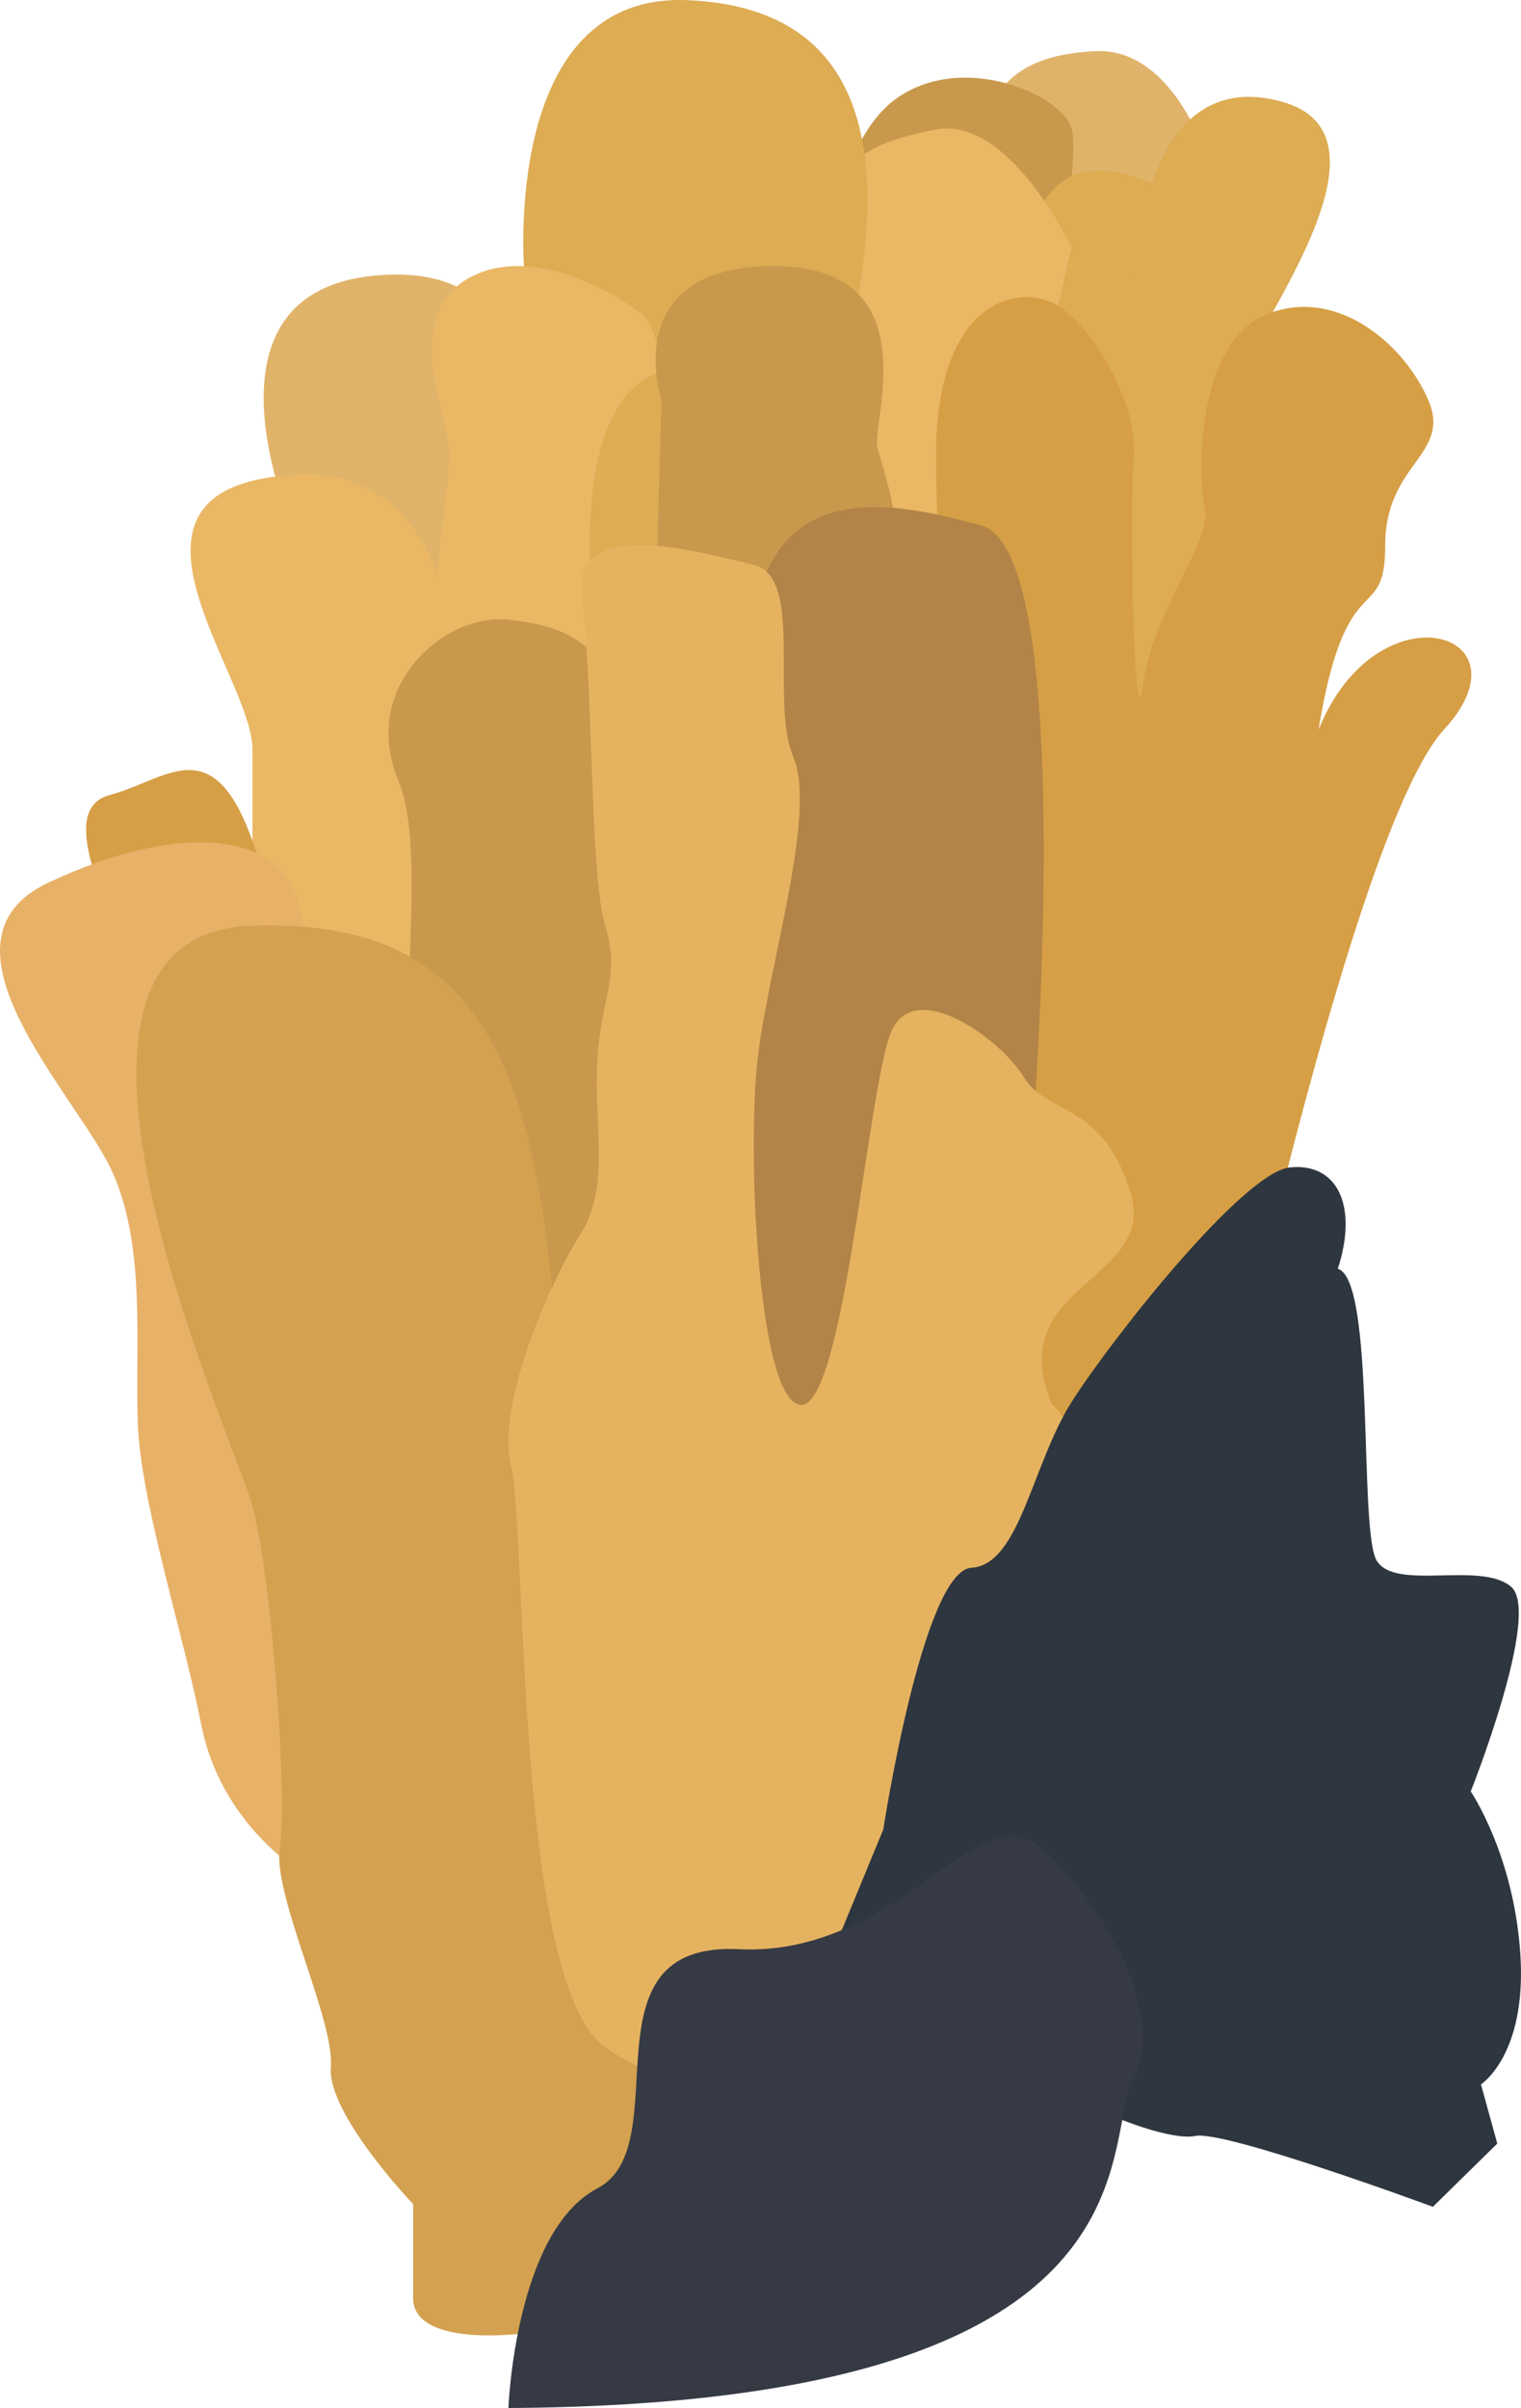 <?xml version="1.0" encoding="utf-8"?>
<!-- Generator: Adobe Illustrator 16.0.0, SVG Export Plug-In . SVG Version: 6.00 Build 0)  -->
<!DOCTYPE svg PUBLIC "-//W3C//DTD SVG 1.1//EN" "http://www.w3.org/Graphics/SVG/1.1/DTD/svg11.dtd">
<svg version="1.1" id="Layer_1" xmlns="http://www.w3.org/2000/svg" xmlns:xlink="http://www.w3.org/1999/xlink" x="0px" y="0px"
	 width="364.328px" height="576.516px" viewBox="0 0 364.328 576.516" enable-background="new 0 0 364.328 576.516"
	 xml:space="preserve">
<g>
	<path fill="#E0B36B" d="M288.319,35.716c0,0-8.156-24.411-25.995-23.472s-30.983,7.729-28.166,40.481
		c2.816,32.752,15.847,60.851,15.847,60.851l46.119-21.527L288.319,35.716z"/>
	<path fill="#C8994D" d="M256.691,30.779c-2.348-8.09-25.56-18.25-41.416-7.596c-15.856,10.655-17.047,42.542-17.047,42.542
		l11.98,37.897l39.796-15.656C250.004,87.967,259.038,38.869,256.691,30.779z"/>
	<path fill="#DDAC53" d="M288.319,148.268c0,0,0.294-30.065-5.34-34.692c-5.633-4.627-6.572-11.782,0-25.574
		c6.572-13.792,13.495-31.631,5.34-37.264c-8.156-5.633-24.117-14.083-33.506-7.511c-9.389,6.572-13.145,24.767-10.328,44.775
		s5.486,109.254,5.486,109.254l46.152-23.523L288.319,148.268z"/>
	<path fill="#DDAC53" d="M273.855,52.616c0,0,4.43-36.617,33.535-28.167c29.105,8.45-7.511,54.456-11.267,67.6
		c-3.755,13.145,0.076,63.845,0.076,63.845l-35.754,28.167l-3.755-35.792L273.855,52.616z"/>
	<path fill="#EAB765" d="M256.691,59.188c0,0-14.911-31.47-32.475-28.167c-17.562,3.303-26.126,8.45-26.4,28.167
		c-0.275,19.717-5.008,28.392-1.703,40.954c3.306,12.562-19.327,38.622-8.011,48.125s41.938,35.792,41.938,35.792l5.056-31.922
		L256.691,59.188z"/>
	<path fill="#DDAC53" d="M125.617,65.726c0,0-6.072-67.565,39.029-65.687c45.101,1.877,48.422,39.842,38.529,82.622
		c-9.895,42.78-32.861,12.206-32.861,12.206S126.926,104.186,125.617,65.726z"/>
	<path fill="#E0B36B" d="M71.729,130.529c0,0-29.652-62.891,21.321-64.769c50.973-1.878,29.181,73.233,32.566,89.194
		c3.385,15.961,3.998,40.829,1.813,46.703S74.546,155.865,71.729,130.529z"/>
	<path fill="#EAB765" d="M152.474,74.21c0,0-21.595-16.031-38.495-8.485s-8.758,29.141-6.726,39.468s-6.726,37.556,0,53.517
		s5.787,62.844,5.787,62.844l40.528-14.907c0,0-4.539-67.654,0-81.737C158.107,110.827,162.246,79.896,152.474,74.21z"/>
	<path fill="#EAB765" d="M70.791,113.644c29.075-1.646,38.113,27.228,35.487,42.25c-2.626,15.022-3.007,53.517,0,61.966
		c3.007,8.45-2.142,35.678,0.433,51.639c2.575,15.961-46.248,10.555-46.248,10.555s0-82.85,0-100.688S21.03,116.46,70.791,113.644z"
		/>
	<path fill="#C8994D" d="M153.413,201.658c0-47.642-16.364-51.561-31.636-53.275c-15.272-1.715-35.755,16.064-26.344,38.494
		c9.411,22.43-7.111,89.194,11.82,102.339s-2.529,39.605,6.726,53.517c9.255,13.911,44.203,11.267,44.203,11.267L153.413,201.658z"
		/>
	<path fill="#D69F46" d="M65.059,311.791c0,0-34.124-44.749-32.182-63.638c1.942-18.888-23.178-53.385-6.526-57.833
		c16.651-4.448,29.307-21.826,40.371,35.505c11.064,57.332,31.102,71.399,25.295,78.915
		C86.209,312.255,65.059,311.791,65.059,311.791z"/>
	<path fill="#E8B168" d="M71.729,447.888c0,0-18.778-11.267-23.472-34.738c-4.694-23.473-14.538-53.517-15.25-72.295
		c-0.711-18.777,2.105-42.733-6.345-60.8c-8.45-18.066-45.067-54.683-15.022-68.767c30.044-14.083,55.395-13.144,60.089,5.633
		c4.695,18.778,7.511,65.722,15.022,74.172s23.472,48.822,17.839,73.233s-4.212,52.577,1.18,65.722
		C111.163,443.193,71.729,447.888,71.729,447.888z"/>
	<path fill="#D3A150" d="M98.958,550.227v-22.533c0,0-20.656-21.595-19.717-32.861s-14.083-41.311-12.206-52.577
		s-1.878-64.783-6.572-81.684c-4.694-16.899-60.089-137.078,0-138.955c60.089-1.878,72.294,39.433,74.172,135.199
		c-0.939,21.595-1.878,20.596,0,29.076c1.878,8.479,6.572,23.502,5.633,32.891s1.877,36.617,5.633,43.189
		c3.755,6.572,13.145,43.188,12.206,51.639s-0.807,24.337,0.066,32.861C159.046,554.995,98.958,568.065,98.958,550.227z"/>
	<path fill="#DDAC53" d="M187.755,163.393c0,0,3.213-66.649-9.932-72.283c-13.144-5.633-37.29-9.443-36.621,43.203
		c0.668,52.646,1.112,62.943,1.112,62.943L187.755,163.393z"/>
	<path fill="#C8994D" d="M158.447,95.805c0,0-10.667-32.099,26.889-32.099s23.358,37.732,24.823,43.365s10.74,31.693,0,41.196
		s5.116,63.959,5.116,63.959l-34.537,51.721l-26.262-28.341L158.447,95.805z"/>
	<path fill="#D69F46" d="M240.729,369.021l52.578-25.35c0,0,30.983-145.528,52.578-169c21.594-23.472-15.961-34.739-30.045,0
		c6.572-40.372,15.961-24.44,15.961-44.142c0-19.702,15.962-21.58,10.328-34.724c-5.634-13.145-21.595-27.228-38.494-20.656
		c-16.9,6.572-16.9,38.062-15.022,46.259c1.878,8.197-12.616,25.003-14.758,42.419c-2.143,17.416-3.402-40.795-2.303-53.939
		c1.1-13.144-9.229-30.564-17.679-36.407c-8.449-5.843-29.271-3.026-29.657,34.529c-0.387,37.555,9.941,107.033,9.941,107.033
		l-6.572,65.011l13.144,51.411V369.021z"/>
	<path fill="#B28447" d="M247.301,272.316c0,0,11.268-139.894-12.205-146.466s-51.639-11.267-55.395,27.228
		c-3.756,38.495-9.389,114.544-9.389,114.544l10.328,92.95l69.363-55.395L247.301,272.316z"/>
	<path fill="#E5B360" d="M224.216,460.094c0,0-11.818-27.228,0-41.312c11.818-14.083,18.391-38.494,18.391-41.311
		c19.717-5.634,16.9-36.229,9.39-41.117c-12.206-29.3,25.35-29.3,18.777-50.894s-20.049-18.492-25.516-27.554
		c-5.468-9.062-26.123-24.084-31.757-10.94c-5.633,13.145-11.267,89.583-21.594,89.389c-10.328-0.194-13.145-61.222-10.328-83.755
		c2.816-22.533,14.083-58.211,8.45-71.355c-5.634-13.144,2.637-43.188-9.479-46.005c-12.116-2.816-44.038-12.206-41.222,7.511
		c2.816,19.716,1.878,66.538,5.633,78.805s-0.939,16.961-1.878,31.983c-0.939,15.022,3.193,30.621-3.931,41.773
		c-7.123,11.152-20.48,40.849-16.725,55.871c3.755,15.022,0.939,123.934,22.533,138.955
		C166.557,505.16,216.618,512.923,224.216,460.094z"/>
	<path fill="#2E363F" d="M358.647,513.202l-3.908-14.167c0,0,10.952-7.012,9.447-30.953c-1.504-23.941-11.898-39.181-11.898-39.181
		s17.04-42.781,9.656-49.021c-7.384-6.238-27.984,1.187-32.241-6.352c-4.257-7.536-0.244-67.033-9.249-69.764
		c4.952-15.292-0.275-25.423-11.462-24.267c-11.187,1.155-42.483,40.782-52.165,55.926s-12.512,39.222-24.133,39.925
		c-11.621,0.704-21.121,62.669-21.121,62.669l-12.883,31.233c0,0,42.321,18.167,49.477,26.146
		c7.154,7.977,31.119,17.482,38.112,15.988c6.992-1.492,56.945,16.96,56.945,16.96L358.647,513.202z"/>
	<path fill="#363A44" d="M121.777,576.516c0,0,1.592-42.25,21.308-52.577c19.717-10.328-4.694-59.15,33.8-57.272
		c38.494,1.878,57.272-37.556,72.294-24.411c15.022,13.145,30.663,40.372,22.373,55.395
		C263.263,512.671,280.735,575.577,121.777,576.516z"/>
</g>
</svg>
